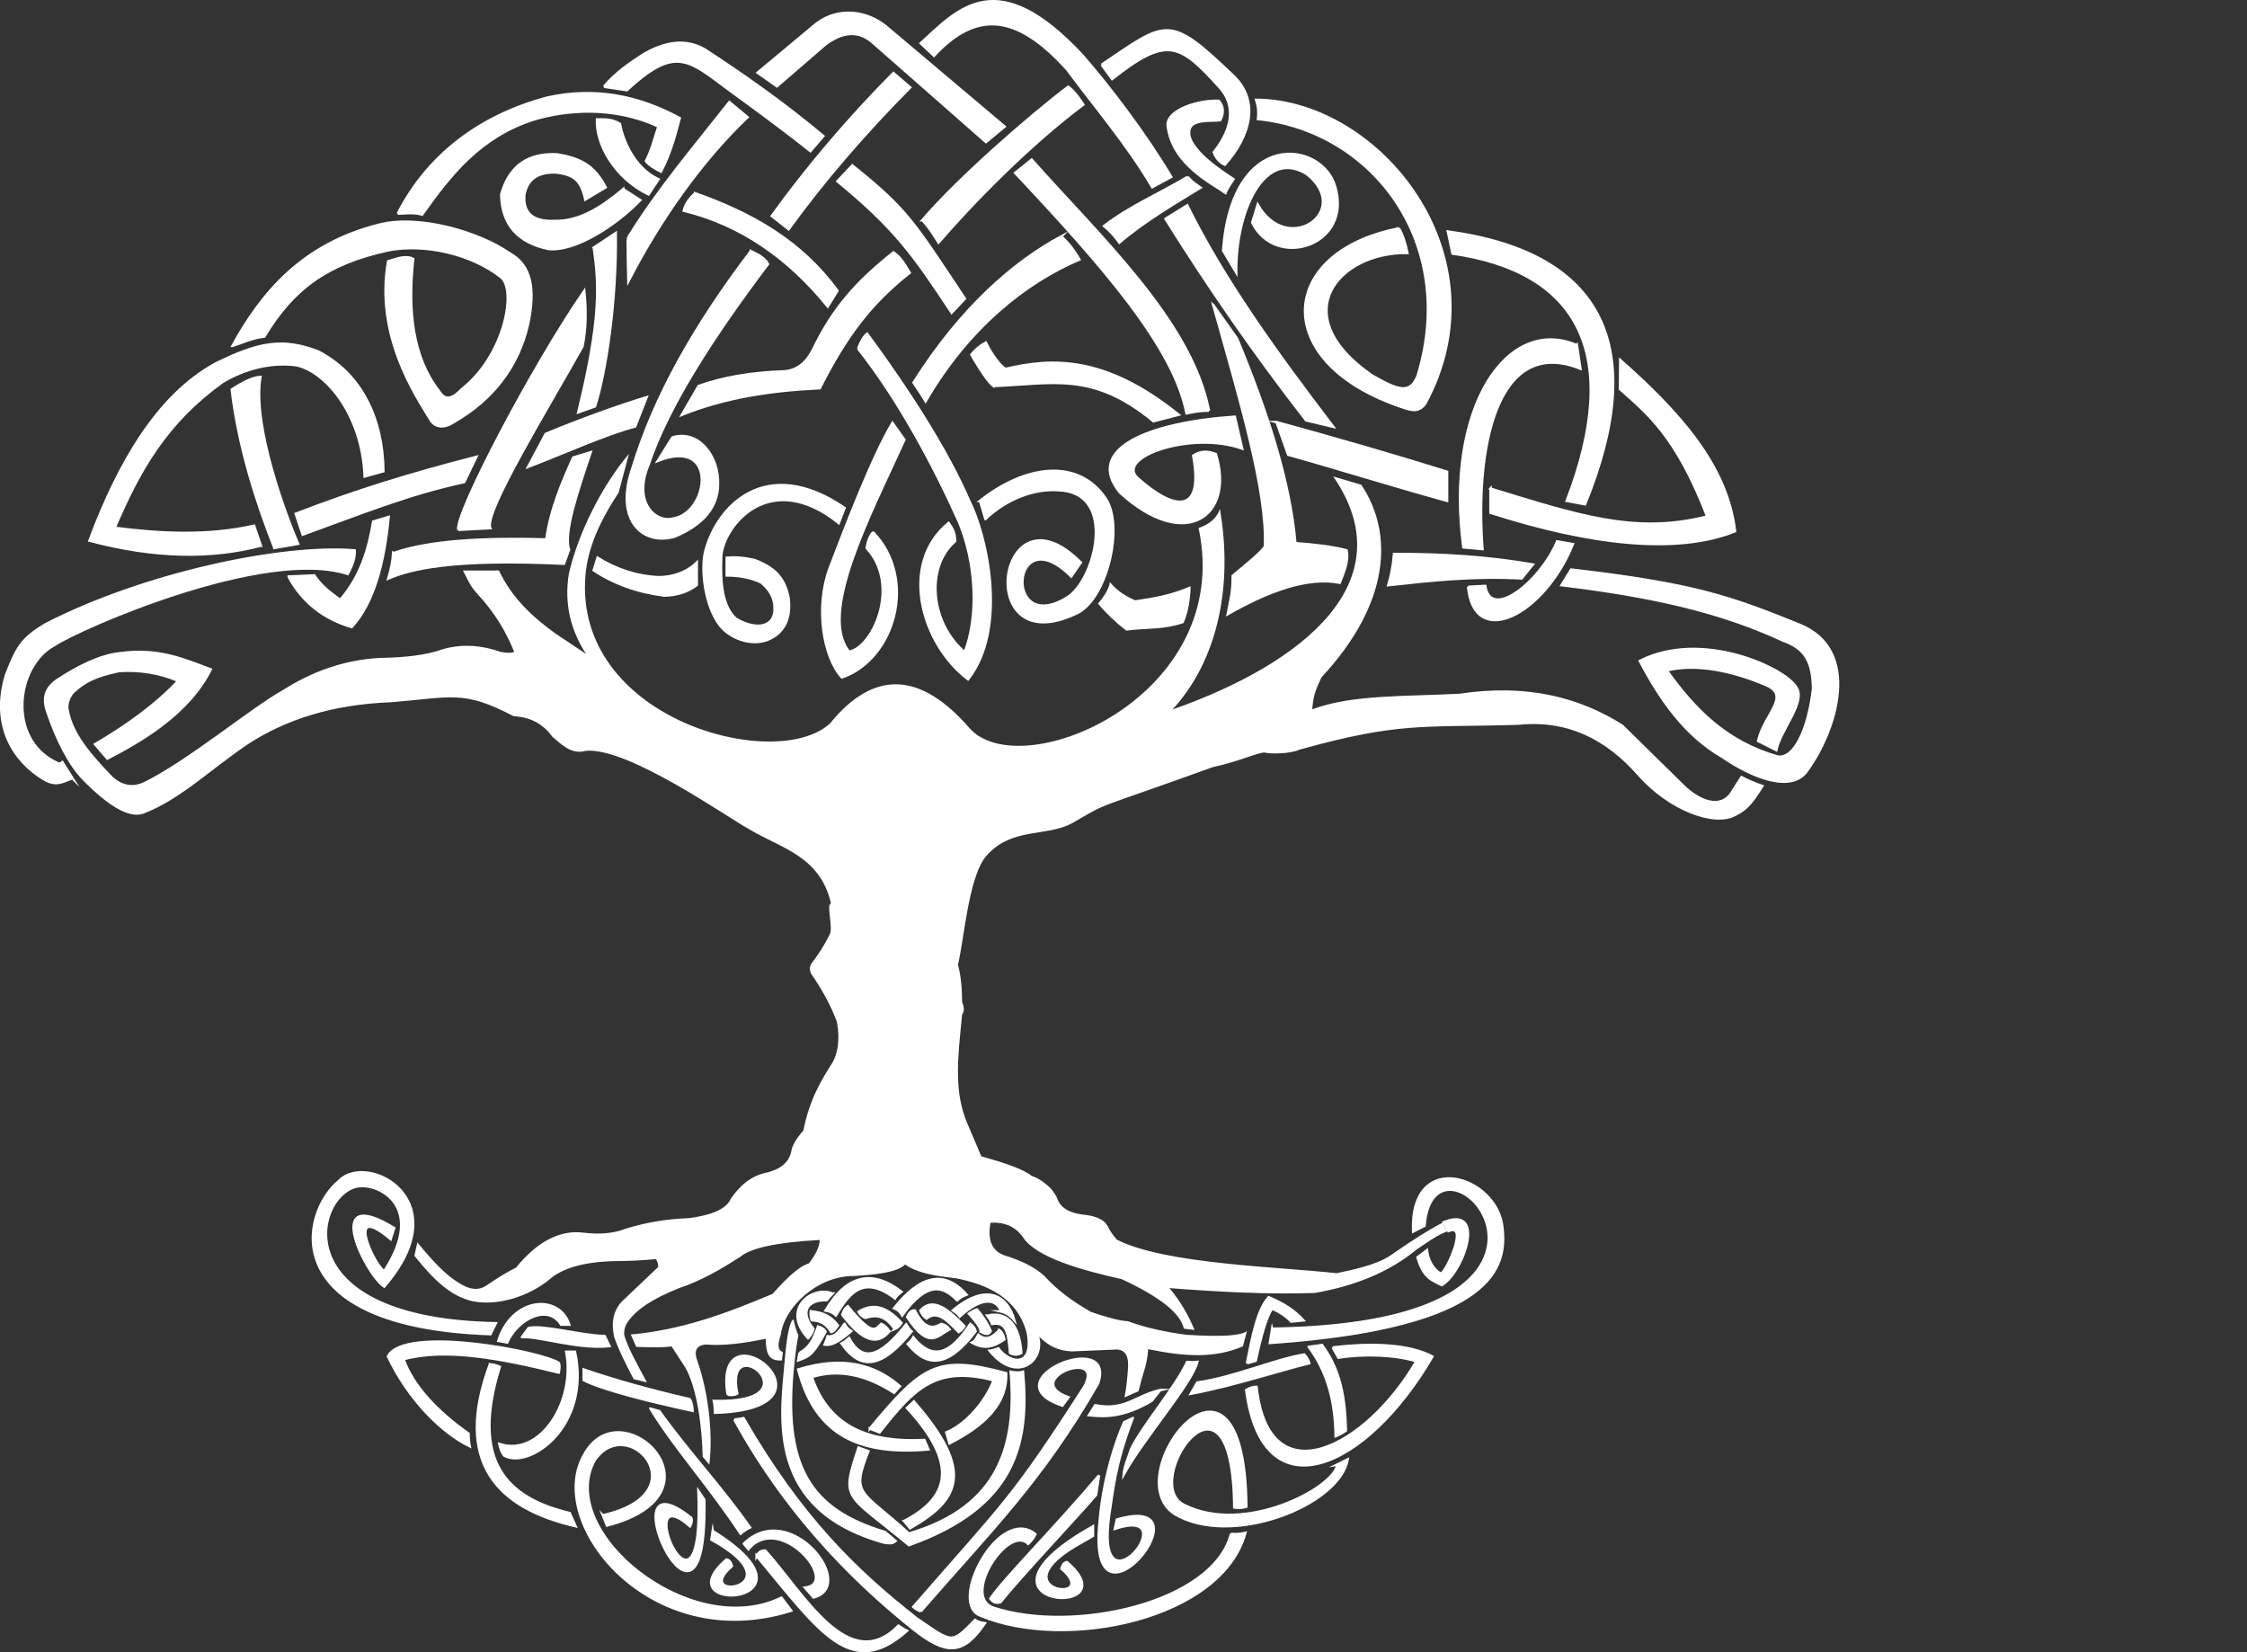 <?xml version="1.0" encoding="UTF-8"?><svg id="Mighty_Oak_Entertainment" xmlns="http://www.w3.org/2000/svg" viewBox="0 0 896.76 659.43"><rect x="0" y="0" width="896.76" height="659.43" fill="#333333" stroke="none"/><defs><style>.cls-1,.cls-2{fill:#fff;}.cls-2{stroke:#fff;stroke-miterlimit:10;}</style></defs><g id="Layer_5"><path class="cls-1" d="m694.83,309.54c3.1,1.58,6.19,2.88,9.27,3.92-3.96,6.02-5.8,9.45-11.67,12.29-8.26,4.35-26.11-1.93-38.77-16.21-12.61-14.34-27.92-22.25-47.39-20.28-38.53,1.18-47.56-1.28-87.7,9.94-3.59,1.7-11.72,1.72-13.6,1.17s-11.15,3.79-20.74,5.72c-50,18.03-40.53,13.34-56.37,22.44-10.22,5.58-24.14,1.44-34.26,13.11-7.09,8.18-8.9,33.86-11.28,43.35,1.19,4.33,1.61,9.45,1.66,14.94.94,2.13.85,3.76,0,5.01-1.83,17.99-3.31,30.87,2.14,43.58l5.51,12.94c9.08,2.56,16.86,5.15,20.1,7.82,2.5.81,5.05,2.5,7.63,5.02,1.45,1.75,2.42,3.3,2.8,4.58,1.46,3.44,4.92,5.15,9.62,5.8,4.79.47,8.9,1.6,10.55,5.17.7,1.44,1.78,3.01,3.42,4.89,19.24,9.8,64.56,10.79,87.64,13.38,15.81-3.16,19.64-5.68,23.34-8.34,7.25-5.03,13.65-9.07,18.93-11.79l1.95,3.48c-3.7,1.09-9.79,5.58-12.34,7.27-10.72,8.86-24.6,14.55-40.59,17.27-17.63.62-37.36-.33-57.96-1.94,4.51,5.44,7.54,10.78,10.02,16.71l-4.27-.52c-1.39-6.5-10.5-13.1-24.77-19.75-16.13-3.6-34.14-8.69-39.34-16.6-3.13-4.49-7.59-6.25-13.06-5.93-1.25,6.77.51,11.11,5.35,12.94,7.29,2.24,12.9,5.07,16.46,8.62,4.92,5.39,11.16,10,18.35,14.04,6.32,2.17,11.41,3.54,14.65,3.7,7.75,2.82,15.53,4.37,23.33,5.41,14.13.92,21.87.37,24.2-1.45l-1.59,6.06c-11.03,4.77-22.81,4.25-37.81,1.14-.21,3.13-.79,6.19-1.78,9.16-1.23,3.87-1.34,5.2-2.13,7.66l-5.56,2.42c.74-3.58,1.11-7.54,1.34-10.79.56-5.24-.77-8.17-4.42-8.31l-17.95.75c-5.6-.32-8.97-1.99-12.98-5.82,2.81,10.22-9.53,19.88-20.74,5.16,1.93-.09,3.28-.58,4.57-1.17,3.51,5.41,13.54,8.94,11.17-5.37-3.69-14.48-16.27-19.68-28.46-22.01-2.55-.44-13.68-.94-20.09-5.47-3,3.05-11.17,4.08-20.66,4.6-14.5-.03-27.57,12.64-28.91,23.26-1.17,3.65-1.59,6.25.81,7.07l-.38,3.37c-5.38.29-6.34-2.66-6.49-8.67-9.25,1.98-17.34,2.85-24,2.31-4.2.46-4.54,3.09-3.23,6.64,3.87,10.9,6.41,27.66,4.74,41.3l-2.66-3.15c-.24-11.7-2.24-27.42-6.96-35.66l-5.46-8.38c-4.97.64-9.48.27-14.09.2l-2.2-4.95c20.3-1.81,38.11-8.4,56.63-16.24,5.27-5.94,10.31-10.9,14.49-12.16,2.7-3.51,4.23-6.65,4.3-9.33-17.66.96-27.47,3.3-31.6,6.64-8.36,5.47-16.49,9.91-24.23,12.47-10.89,4.29-18.4,9.15-21.46,14.74-.64,1.47-.89,2.9-.69,4.29,1.63,5.17,4.74,10.79,9.03,18.68l-5.27-1.25s-5.48-10.03-7.82-16.84c-1.26-5.73-.38-10.56,3.16-14.26l14.44-13.71c0-1.34-.39-2.32-.99-3.13-5.13.52-10.68.78-16.62.81-12.09.31-20.98,2.81-26.31,7.74-7.78,6.16-19.81,10.29-30.11,8.28-8.73-1.95-15.49-8.4-23.29-18.14l1.17-5.38c6.93,8.48,12.53,14.43,19.3,17.66,2.62,1.08,5.27,1.46,8.06-.3,4.92-3.34,9.01-5.84,12.01-7.26,8.37-10.27,17.34-15.17,27-13.96,6.28.78,11.85.32,16.62-1.53,8.12-2.54,16.53-3.95,25.22-4.25,8.62-1.1,14.97-3.35,16.93-7.83,3.64-5.25,8.15-9.18,14.45-10.39,4.85-1.26,8.5-3.58,9.6-8.19.3-2.39,1.92-5.26,4.89-8.6,2.4-12.21,7-19.9,11.74-27.3,1.98-3.84,2.9-8.78,1.64-16.02-2.48-6.69-6.05-13.11-10.38-19.34-.52-1.26-.54-2.49,0-3.7,2.77-3.54,5.25-7.37,7.35-11.58,1.84-2.79-1.43-12.22.66-12.63-4.27-18.9-19.97-22.08-32.24-29.4-8.63-4.61-48.85-33.24-65.72-31.52-5.73,1.64-9.73-2.72-13.27-5.67-4.17-5.76-9.55-7.82-15.48-8.19-20.26-10.57-24.57-7.46-49.2-5.52-22.81.87-41.51,6.76-56.84,16.76-14.62,9.84-27.36,22.34-41.69,27.68-5.49,1.92-13.59-2.62-24.24-13.45-5.4-5.54-10.61-15.22-14.77-27.69-1.9-6.1.36-9.68,4.06-12.4,7.93-5.27,17.33-10.13,25.48-10.95,15.75-2.19,26.05,2.56,37.05,6.66-9.18,18.86-29.59,30-42.07,36.46l-5.54-6.46c13.68-7.88,25.65-16.94,33.1-25.01-6.99-2.88-14.53-4.1-22.64-3.6-9.46,1.97-13.92,4.28-18.37,8.57-1.34,1.85-2.01,3.73-1.95,5.64,1.42,8.79,6.51,16.02,17.76,27.64,4.16,3.58,8.23,3.89,12.26,2.06,17.42-8.5,42.74-29.65,55.4-36.7,12.02-7.68,24.9-12.15,38.77-12.92,10.2-.16,18.98-1.15,25.32-3.53,6.84-1.92,14.37-1.87,22.89,1.09,2.63.51,4.46.51,5.49,0-3.03-7.4-7.15-15.06-15.17-23.66-3.05-3.53-3.67-5.95-5.29-8.78.59.04,14.37-.03,14.37-.03,5.24,11.04,13.42,18.61,22.88,25.39l11.9,7.91c-5.8-8.87-8.97-19.68-6.82-32.22,3.92-16.76,13.69-35.64,23.95-47.6l-4.15,15.5c-7.68,11.65-12.27,22.07-13.23,32.97-4.72,57.61,76.24,78.93,97.63,59.08,17.43-21.42,36.01-20.79,55.75,2,20.64,22.94,105.71-12.61,91.32-79.96,4.51-1.53,7.47-4.23,8.51-7.65,5.41,31.25-1.12,60.75-18.92,80.07,52.47-18.43,92.87-51.26,64.15-93l11.2,3.31c13.04,19.49,11.51,47.42-15.89,76.86-2.54,5.42-3.25,7.42-3.69,12.75,15.99-5.91,36.27-5.05,58.77-6.21,26.94-4.06,47.81,1.43,65.2,12.37,11.25,11.06,17.56,17.23,24.64,24.21,5.82,5.64,14.19,9.33,18.42,2.53l4.12-6.46Z"/><path class="cls-2" d="m222.99,547.75c.22-1.34.43-2.23.09-3.75-6.08-4.42-61.72-15.27-68.24-2.68,8.3,17.46,21.54,30.49,32.61,35.86-.3-1.5-.47-3.16-.47-5.01-12.96-9.18-22.15-19.17-25.95-29.73,16.8-4.6,38.95-.34,61.95,5.33Z"/><path class="cls-2" d="m195.52,544.46c1.51.21,2.33.35,3.92,1.02-11.72,37.77,2.72,52.37,27.9,58.37l2.36,5.24c-31.6-7.32-48.59-25.66-34.18-64.63Z"/><path class="cls-2" d="m225.99,539.49h3.47c6.4,29.85-18.14,46.97-28.19,41.45-1.03-1.2-1.6-2.82-1.96-4.64,16.36,5.4,30.48-17.1,26.68-36.81Z"/><path class="cls-2" d="m232.96,546.56v4.24c7.16,3.62,24.06,8.03,43.42,12.24-.06-1.71-.3-3.33-1.16-4.64-14.78-3.38-29.72-7.5-42.26-11.84Z"/><path class="cls-2" d="m259.63,562.21l3.51.98c11.87,16.57,24.5,29.77,36.18,46.4-1.22.56-2.48,1.41-3.76,2.46-12.89-19.45-26.16-33.88-35.93-49.83Z"/><path class="cls-2" d="m290.41,556.57c1.47.28,2.75.2,3.79-.4-5.57-27.23,32.92,4.17-9.29,2.95.33,1.36.43,3.09.47,4.68,54.9-1.58-1.21-45.14,5.03-7.22Z"/><path class="cls-2" d="m240.6,604.74l1.66,4.08c49.81-12.9,5.26-55.82-9.3-27.92-15.22,27.23,26.67,79.59,82.79,61.88l-3.88-5.15c-36.01,17.62-90-26.02-74.67-54.67,13.3-19.98,42.6,13.01,3.4,21.78Z"/><path class="cls-2" d="m281.07,598.51l-2.31-3.44c2.4,64.02-27.53-6.9-3.38,14.02.62-1.2.87-2.32.48-3.31-35.34-28.19,6.64,65.77,5.21-7.27Z"/><path class="cls-2" d="m284.44,611.01l-.53,3.43c35.5,19.54-8.78,25.25,8.18,10.56-.34-1.35-.94-2.36-2.15-2.6-26.02,22.36,42.42,18.4-5.5-11.38Z"/><path class="cls-2" d="m293.06,566.49c1.77-.03,2.4-.3,3.66-.51,23.16,40.02,45.01,60.98,69.12,79.92,14.56,9.92,13.75,10.35,23.29.63,1.5.94,2.28.96,3.93,1.29-8.57,12.55-15.15,13.12-28.91,2.08-18.58-14.91-48.07-41.46-71.09-83.41Z"/><path class="cls-2" d="m296.88,616.07l1.79,2.2c12.66-15.12,36.98,13.83,22.59,15.35l3.42,3.91c17.84-4.72-9.34-39.5-27.8-21.46Z"/><path class="cls-2" d="m301.96,620.99c.84-1.59,2.02-2.25,3.48-2.16,15.76,17.66,33.38,50.05,53.15,29.97,1.09.71,2.1,1.49,3.37,2.06-22.41,19.88-34.83.32-60-29.88Z"/><path class="cls-2" d="m497.67,544.03l3.46-.95c2.13-9.88,4.29-17.72,6.58-20.85,3.28,1.55,5.27,2.78,7.6,5.19l4.86-.49c-3.74-4.12-7.75-6.6-13.85-9.22-4.47,4.98-6.43,15.14-8.65,26.33Z"/><path class="cls-2" d="m522.34,537.53c2.03-.25,3.79-.5,5.26-.74,7.51,10.22,9.19,21.27,9.53,34.1-1.22.93-2.58,1.67-4.06,2.24-.23-13.7-3.13-25.26-10.73-35.6Z"/><path class="cls-2" d="m520.52,540.6c1,1.07,1.65,2.22,2,3.44-10.86,2.62-30.43,9.05-47.27,12.19l2.56-4.47c14.55-2,31.17-9.37,42.7-11.16Z"/><path class="cls-2" d="m473.76,543.56c1.48.13,2.87.18,4.05,0-2.02,8.42-21.46,30.6-29.35,44.89.23-3.19,2.01-7.12,2.96-10.17,4.46-9.23,17.84-24.8,22.34-34.72Z"/><path class="cls-2" d="m463.01,554.77l-3.39,4.3c-10.47,6.11-17.62,6.57-25.03,5.72l2.5-3.95c11.94,2.34,16.02-3.8,25.92-6.07Z"/><path class="cls-2" d="m438.61,588.78l-1.17,7.77c-6.15,7.36-29.87,32.44-38.18,42.85-1.48.46-2.86.25-4.01-1.41,5.58-8.19,25.33-27.88,43.36-49.2Z"/><path class="cls-2" d="m531.88,537.79l2.28,4.03c10.79-1.69,22.79-1.09,31.12,1.42-19.92,34.29-58.96,54.94-63.82,10.23-1.39,0-2.76.48-4.1,1.3,6.56,50,47.86,32.01,74.31-13.4-8.94-4.66-23.25-5.64-39.8-3.58Z"/><path class="cls-2" d="m533.69,584.54c1.27-.61,2.65-1.3,4.12-2.06-3.16,18.31-46.49,35.27-69.07,21.71-23.64-15.44,27.93-81.68,28.66-2.89-1.5.48-3.1.58-4.8.32-.57-64.83-37.84-9.85-20.1-1.03,24.45,12.34,60.19-7,61.2-16.05Z"/><path class="cls-2" d="m491.25,612.23c1.99.11,3.91,0,5.75-.43-9.53,34.56-71.89,47.08-105.45,33.07-13.67-4.37,7-44.45,21.67-32.59-.72,1.49-1.7,2.75-2.88,3.83-8.06-7.92-26.95,21.29-13.73,25.58,32.08,10.43,87.69-2.08,94.65-29.46Z"/><path class="cls-2" d="m452.05,566l-3.39,1.59s-8.04,17.02-9.87,40.51c-4.86,49.64,45.71-12.96,6.93-1.65l-.76,3.65c29.35-9.7-8.39,37.38-2.28-5.67,1.47-8.75,2.07-19.63,9.37-38.42Z"/><path class="cls-2" d="m367.49,643.06c-1.24-.52-2.34-1.08-3-1.77,36.27-41.64,39.41-42.99,68.24-87.86,8.76-15.95-25.93-2.9-6.33,4.24l-2.41,3.29c-29.69-9.97,22.04-31.21,14.2-8.77-22.52,39.16-42.71,58.58-70.71,90.88Z"/><path class="cls-2" d="m394.05,525.08s1.42,1.84,1.88,3.28c5.87-1.08,6.52,3.8,7.2,11.6,1.58.86,3.06.8,4.45,0-.54-9.79-4.75-16.98-13.52-14.88Z"/><path class="cls-2" d="m399.54,523.39c1.88.43,3.63,1.58,5.26,3.47-2.66-9.49-10.75-15.29-24.5-3.91,1.38.93,2.26,1.58,2.75,2.42,9.5-8.62,14.95-6.59,16.49-1.98Z"/><path class="cls-2" d="m398.8,530.87c1.05.67,1.68,1.96,2.02,3.69-4.45,3-7.97,4.01-12.91,1.25,1.36-.59,1.78-1.84,2.54-3.09,3,2.48,5.46,1.2,8.35-1.84Z"/><path class="cls-2" d="m391.48,531.51c2.2,1.2,3.15,1,3.88-.31-1.21-2.93-2.88-5.54-5.45-8.58-.9.21-1.99.84-3.18,1.66,2.34,2.67,4.51,5.13,4.76,7.22Z"/><path class="cls-2" d="m387.27,528.35c1.07.79,1.8,1.82,2.1,2.93-10.95,14.35-19.15,14.82-27.09,5.1.93-.96,1.69-1.6,2.21-2.63,7.89,9.53,14.82,6.67,22.78-5.4Z"/><path class="cls-2" d="m384.85,529.28c-.73,1.25-1.48,1.83-2.24,2.31-4.85-4.97-8.5-8.76-12.86-5.4-.96-.59-1.79-1.57-2.43-3.14,4.33-4.77,9.56-2.26,17.53,6.23Z"/><path class="cls-2" d="m375.71,528.35c1.41.39,2.54,1.08,3.25,2.19-4.81,2.33-8.04,8.58-16.91-4.92.72-1.7,1.68-2.72,3.03-2.63,3.91,7.72,7.35,7.34,10.63,5.36Z"/><path class="cls-2" d="m381.98,518.92c.91-.88,2.16-1.63,3.74-2.25-8.97-10.16-18.65-7.52-28.9,5.41,1.44.54,2.49,1.52,3.25,2.86,10.18-14.13,16.4-11.58,21.9-6.02Z"/><path class="cls-2" d="m361.68,528.51c.72,1.33,1.43,2.33,2.14,2.88-11.59,14.24-20.01,16.15-27.96,4.8,1.12-.52,1.71-1.06,2.99-2.16,5.25,9.66,12.09,8.09,22.83-5.52Z"/><path class="cls-2" d="m357.08,530.43c1.04-.39,1.82-1.21,2.69-2.46-5.94-6.59-11.32-7.99-17.13-4.44q.87,1.71,2.7,2.42c4.74-1.57,8.17-.69,11.74,4.48Z"/><path class="cls-2" d="m357.17,518.17c.53-.89,1.16-1.5,2.6-2.64-11.38-8.74-21.62-7.18-30.3,7.46,1.74.29,3.09.96,4.12,1.95,5.05-8.21,10.55-16.7,23.58-6.77Z"/><path class="cls-2" d="m351.7,528.35c1.29.61,2.36,1.6,3.25,2.93-4.76,5.85-10.71,4.07-18.8-6.57.48-1.64,1.2-2.78,2.17-3.42,10.4,12.68,11.07,9.05,13.37,7.06Z"/><path class="cls-2" d="m319.07,539.96l-.51,2.91c3.81-1.35,5.61-1.53,10.91-11.4-.4-.85-1.32-1.56-2.99-2.08-1.97,5.74-3.66,8.53-7.41,10.57Z"/><path class="cls-2" d="m337.03,528.35c.64,1.25,1.55,2.19,2.67,2.91-3.11,2.6-6.99,5.95-10.63,5.35.44-1.1.82-1.77,1.25-3.29,2.98.52,4.99-2.48,6.7-4.97Z"/><path class="cls-2" d="m331.77,531.59c1.15-.32,1.8-1.47,2.62-2.64-2.8-3.59-5.59-5.03-10.81-5.63-.13,1.32-.01,2.5.38,3.54,3.73.25,5.82,1.55,7.81,4.73Z"/><path class="cls-2" d="m332.26,516.24c-.91.96-1.67,1.8-2.36,2.63-7.45-.24-11.01,4.45-5.3,11.43-.27,1.41-1.05,2.62-2.1,3.73-10.74-11.37,1.45-21.1,9.75-17.79Z"/><path class="cls-2" d="m316.39,527.46c.83,3.41,1.04,3.86,1.71,5.44-.78,4.45-1.13,7.2-1.47,10.43-4.54,42.11,6.71,59.07,36.61,68.12l4.17,3.53c-1.54,1.32-2.67.81-4.37.71-47.55-13.07-41.33-50.19-39.42-72.2.55-6.37,1.28-13.05,2.76-16.02Z"/><path class="cls-2" d="m342.64,577.75l3.93,1.41c-7.05,17.75-3.22,15.25,16.18,32.86,35.99-10.57,43.07-35.23,40.64-64.52,1.8.38,3.44.42,4.88,0,2.51,28.36-2.55,53.85-45.52,69.14-25.29-21.07-27.24-17.39-20.11-38.89Z"/><path class="cls-2" d="m360.8,607.03l2.41,2.87c19.66-11.27,26.05-22.54,1.5-50.58l-2.75,2.58c21.18,22.94,16.42,35.98-1.15,45.13Z"/><path class="cls-2" d="m368.91,574.71l1.59,3.74c-26.7,2.28-44.99-4.96-51.95-31.89,18.27-5.61,30.82-1.77,40.59,6.68l-2.33,2.6c-11.53-7.5-22.54-9.52-32.81-6.28,7.06,20.68,23.86,26.21,44.9,25.15Z"/><path class="cls-2" d="m347.11,570.16l3.92,1.49c13.45-17.04,22.1-26.91,45.52-20.79-3.08,8.25-10.84,17.51-18.87,20.81l1.27,4.35c13.58-6.91,23.02-15.48,22.59-27.98-27.62-7.46-33.4-3.14-54.43,22.12Z"/><path class="cls-2" d="m431.28,612.04c-47.92,29.78,20.52,33.75-5.5,11.38-1.21.24-1.81,1.26-2.15,2.6,16.96,14.69-27.32,8.98,8.18-10.56l4.38-2.53v-3.79l-4.91,2.89Z"/></g><g id="Layer_6"><path class="cls-2" d="m28.92,310.59l-4.04-6.41c-1.51,1.1-1.51.44-2.37.16-19.86-9.36-16.13-38.74-.8-46.91,10.61-7.02,84.03-39.12,117.06-28.39,1.85-3.4,2.96-6.58,2.77-9.37-29.44-2.38-84.76,9.52-123.52,29.57-9.6,5.75-11.3,9.25-15.56,20.03-5.38,17.54.49,32.25,14.01,41.07,5.5,3.59,7.66,2.07,12.43.23Z"/><path class="cls-2" d="m114.75,230.12l10.68-.47c2.16,3.38,5.77,6.61,10.38,9.75,8.42-9.84,11.28-20.47,13.15-31.25l6.13-1.83c-1.77,18.55-5.9,34.16-14.71,43.91-11.41-3.3-19.6-10.01-25.01-19.68"/><path class="cls-2" d="m156.92,220.75c-.16,2.91-.8,6.28-1.93,10.12,8.61-3.7,24.85-8.05,70.07-5.91l2.03-5.58c-2.31-6.71,3.58-23.84,8.63-38.88l-6.95,2.09c-4.28,9.51-9.12,20.73-10.73,32.7-25.53-.71-47.09.53-61.11,5.47Z"/><path class="cls-2" d="m182.89,211.45l12.76-.69c-2.87-5.93,24.12-49.71,36.79-72.49,1.44-6.9,1.54-14.34.73-22.15-21.01,30.56-51.47,88.71-50.28,95.34Z"/><path class="cls-2" d="m217.78,173.19l-7,13.13c13-4.99,31.75-13.37,42.7-16.12l4.58-11.67c-12.31,3.76-27.71,9.38-40.27,14.65Z"/><path class="cls-2" d="m278.81,154.06l-6.64,11.44c17.25-6.93,35.45-9.65,54.99-10.59,10.49-20.68,20.13-33.64,35.87-46.05-1.81-3.13-3.66-6.26-6.45-8.12-14.95,11.92-24.02,22.1-32.18,38.94-2.52,4.99-6.11,7.94-10.95,8.51-13.88.43-25.23,2.51-34.64,5.87Z"/><path class="cls-2" d="m236.99,98.81l8.74-5.8c.36,27.04-3.89,55.58-8.27,69.15l-6.67,2.39c9.22-37.72,8.27-51.17,6.2-65.74Z"/><path class="cls-2" d="m299.66,100.22c2.73,1.37,5.44,2.54,6.82,5.15-21.87,28.98-40.03,57.09-47.63,80.01-6.31,14.82,2.44,23.26,9.51,21.63,14.52-1.92,18.71-32.82-5.82-23.11l5.82-9.32c10.45-3.17,18.66,7.53,18.18,19.01-.2,9-6.11,15.9-17.31,20.57-12.63,3.63-24.19-6.42-16.69-27.73,8.69-28.42,24.59-56.52,47.12-86.19Z"/><path class="cls-2" d="m190.1,182.34l-4.83,10.02c-22.49,4.86-41.52,12.7-64.48,20.98l-2.77-8.29c24.39-9.38,45.51-15.89,72.08-22.71Z"/><path class="cls-2" d="m109.51,218.67l9.43-1.65c-4.52-10.45-18.37-46.8-15.03-66.58-2.95.18-6.86,2.04-11.42,5.05,2.77,23.24,10.02,45.43,17.02,63.18Z"/><path class="cls-2" d="m104.09,217.75l-2.7-7.93c-18.11,4.19-37.71,3.17-55.64.84,9.82-23.13,20.65-42.13,43.09-58.25,9.52-5.63,19.68-7.88,29.21-6.7,11.32,2.1,26.47,18.98,27.5,44.44l7.45-2.1c-.22-20.91-8.69-38.88-26.09-47.8-14.1-5.4-23.74-3.62-40.85,4.85-22.85,12.46-38.6,39.16-50.34,70.67,26.25,6.95,48.77,7.12,68.36,1.98Z"/><path class="cls-2" d="m92.8,138.03c3.98-1.28,7.9-3.2,12.7-3.72,11.38-19,24.95-29.06,49.4-34.42,14.62-2.85,33.27,1.39,45.13,10.78,6.32,5.34,1.18,31.34-15.54,44.49-3.3,3.36-6.53,5.63-9.37.82-10.3-13.14-12.56-31.78-10.23-52.62-2.65-1.49-6.32-.25-9.98.94-5.21,29.55,10.8,53.22,16.79,63.05,1.65,3.1,5.4,3.87,9.59.98,15.48-8.96,25.62-22.1,29.47-39.02,2.93-14.14,1.26-23.46-7.42-28.23-12.11-8.43-36.25-15.59-52.38-11.31-30.3,7.75-46.45,26.96-58.18,48.26Z"/><path class="cls-2" d="m158.76,85.26c3.27-.13,6.51-.56,9.7.37,11.09-15.65,22.99-31.02,44.5-37.92,12.53-3.82,31.76-5.67,49.83,2.77-1.41,3.96-2.3,8.48-4.97,13.8,1.08,1.46,3.26,2.85,5.97,4.2,4.06-7.87,5.86-15.34,7.47-21.33-16.09-8.71-33.41-12.45-52.7-8.22-27.04,7.17-47.76,22.86-59.8,46.33Z"/><path class="cls-2" d="m238.27,47.68c3.07,0,5.88-.24,9.14,1.79.98,5.69,5.24,17.36,15.37,22.11l-3.98,6.01c-13.77-6.74-21.01-20.34-20.53-29.9Z"/><path class="cls-2" d="m248.71,75.49l6.81,4.39c-9.3,9.63-25.61,20.57-36.62,19.48-12.68-2.66-18.65-10.14-18.86-21.78,3.33-11.8,11.12-16.48,22.15-15.98,10.05,1.61,15.11,4.79,19.52,13.16l-8.11,4.85c-1.64-7.53-4.44-10.13-12.2-10.81-7.51-.08-11.01,3.32-12.13,8.78-.66,7.31,3.2,11,12.13,10.61,9.94.2,18.76-5.51,27.31-12.7Z"/><path class="cls-2" d="m250.77,94.65c-.49.4.02,17.54.02,17.54,12.52-24.27,28.98-47.74,47.52-65.43l-7.22-6c-14.53,18.47-28.36,34.57-40.32,53.9Z"/><path class="cls-2" d="m277.44,77.15c-2.34,2.05-3.9,4.35-4.55,6.92,22.81,5.56,41.94,19.05,57.45,38.23l3.87-6.26c-14.58-19.93-34.14-30.87-56.77-38.9Z"/><path class="cls-2" d="m308.02,86.2l6.7,5.28c13.88-19.21,30.82-38.83,48.51-56.58l-6.67-5.74c-18,18.13-34.8,37.95-48.54,57.04Z"/><path class="cls-2" d="m241.05,34.61l9.12,1.36c19.01-17.56,24.24-12.46,39.93-.73,11.08,8.11,22.92,16.71,33.33,25.07l5.14-6.01c-15.98-13.36-32.01-24.59-47.31-34.55-7.78-4.54-16.22-2.9-24.53,1.98-5.18,3.29-11.53,7.73-15.69,12.89Z"/><path class="cls-2" d="m340.15,66.04l-5.93,6.3c22.89,18.79,30.38,29.4,45.58,52.46l5.26-5.61c-20.45-30.68-22.67-35.33-44.9-53.14Z"/><path class="cls-2" d="m368.14,87.83c3.09,3.48,4.05,5.24,6.41,8.96,14.47-16.73,36.78-39.34,57.77-55.06,0,0-3.2-5.17-6-7.11-16.03,12.16-44.14,36.81-58.19,53.21Z"/><path class="cls-2" d="m393.49,56.67l7.43-6.14-47.56-40.15c-8.64-6.83-20.48-7.23-28.65,0l-22.35,18.62,7.7,5.42,19.16-16.55c6.83-5.18,13.46-6.28,19.77-.31l44.49,39.1Z"/><path class="cls-2" d="m367.48,17.27l5.26,4.98c16.85-18.2,33.01-17.01,53.31,5.67,10.48,14.24,23.73,29.62,33.81,46.75l7.55-4.09c-10.13-16.99-24.18-35.56-35.49-48.53-33.89-36.33-49.25-18.79-64.45-4.79Z"/><path class="cls-2" d="m439.67,25.82l4.14,5.72c21.52-16.95,26.68-14.68,42.52,2.89,7.31,7.61,5.39,17.17-1.91,26.33.93,2.41,2.38,4.09,4.41,4.95,9.82-11.03,14.15-25.11,3.43-35.41-25.94-24.85-26.46-22.1-52.59-4.48Z"/><path class="cls-2" d="m486.42,40.26c1.73,1.94,2.13,4.68.56,7.71-3.9.37-10.78-.45-12.17,3.31-2.65,7.6,14.28,18.15,17.44,20.23-1.26,1.97-2.56,3.73-3.19,5.44-4.87-3.56-21.52-11.33-23.06-27.13-.1-5.86,12.12-9.94,20.41-9.56Z"/><path class="cls-2" d="m473.93,70.59c2.38,2.55,3.24,2.92,5.18,4.29-9.58,5.89-22.1,13.13-32.39,21.92-1.8-2.55-3.82-4.76-6.08-6.61,10.12-7.84,22.51-13.09,33.3-19.59Z"/><path class="cls-2" d="m482.47,163.88c-6.96-35.79-43.48-69.4-70.74-100.16l-6.58,5.29c35.34,37.59,63.2,69.48,68.4,95.94,4.37-.93,6.1-1.03,8.92-1.07Z"/><path class="cls-2" d="m423.56,94.34c2.56,2.36,4.98,5.32,7.2,9.22-21.59,9.17-44.52,27.49-61.35,56.55-1.32-2.15-2.44-3.91-4.81-7.41,18.94-29.98,40.08-48.24,58.97-58.37Z"/><path class="cls-2" d="m342.47,139.13c1.2-3.05,2.4-5.06,3.61-5.91,16.36,22.29,31.83,46.16,40.65,66.55,7.08,13.88,15.51,51.01-.39,71.31-18.74-14.2-27.54-46.18-7.76-62.35,1.72,2.49,2.42,3.64,2.61,7.23-12.08,10.47-9.82,32.81,3.82,44.38,5.6-14.49,4.62-35.41-2.21-51.9-9.84-21.95-23.87-48.52-40.34-69.32Z"/><path class="cls-2" d="m391.13,199.88s2.54,8.48,2.13,7.25c8.54-8.17,19.75-12.24,29.18-11.51,23.93.86,14.51,36.16,3.43,42.85-25.69,15.81-22.33-32.33,1.65-8.42l3.82-5.54c-32.93-33.27-43.51,39.66-2.33,20.57,12.63-4.95,19.93-35.51,12.02-46.45-10.68-15.51-31.44-13.38-49.9,1.25Z"/><path class="cls-2" d="m443.26,233.45c-.74,2.5-2.29,4.98-4.41,7.44,3.1,3.72,6.71,7.13,10.77,10.26,8.59-1.02,14.88-.33,22.36-2.91,1.82-4.14,2.58-9.53,2.67-13.55-7.57,3.15-13.74,4.25-21.72,5.39-3.76-1.63-7.08-3.75-9.67-6.64Z"/><path class="cls-2" d="m238.49,222.62l-1.54,4.98c8.14,5.37,17.54,8.74,28.23,10.08,5.04-.12,9.36-1.49,12.88-4.23v-8.91c-4.33,4.18-9.82,5.78-15.27,5.83-9.11-.46-17.1-3.29-24.3-7.75Z"/><path class="cls-2" d="m290.04,222.62v7.01c5.27.03,9.88.94,13.75,2.83,4.63,3.82,5.91,8.07,5.17,12.58-1.38,5.81-8.35,5.99-15.2,1.95-5.44-4.79-6.4-14.03-5.93-25.26,1.19-12.36,19.58-34.91,46.91-13l2.31-6c-31.52-21.56-51.2-.58-55.71,17.86-1.74,8.23.53,23.79,7.38,30.56,4.72,4.37,11.56,6.28,17.48,4.25,7.19-2.95,9.43-9.08,8.51-16.71-1.58-8.31-5.73-12.08-13.43-15.13-4.69-1.08-8.25-1.24-11.23-.94Z"/><path class="cls-2" d="m356.18,168.81l4.75,6.68c-14.08,30.83-34.43,69.59-22.06,84.62,9.53-1.62,20.77-26.58,7.02-41.37.47-3.65,2.4-6.84,2.77-6.07,17.48,18.51,8.44,50.37-12.66,57.68-7.56-8.34-10.52-28.05-4.98-43.34,6.5-17,17.25-45.08,25.16-58.2Z"/><path class="cls-2" d="m492.8,166.32l2.92,12.66c-20.5-7.11-50.24,3.36-41.94,11.61,14.93,13.42,26.74,14.95,22.44-8.73,3.05-2.03,6.05-1.83,9.02-.62,7.56,24.89-12.3,39.09-38.29,15.31-14.19-17.35,11.26-27.87,45.84-30.23Z"/><path class="cls-2" d="m465.14,87.32l8.66-5.34c14.51,29.34,35.27,58.22,58.28,88.34l-10.82-2.57c-20.65-26.47-39.29-53.56-56.12-80.43Z"/><path class="cls-2" d="m488.15,100.02l5.2,8.71c-.29-24.61,11.4-50.04,28.36-39.14,18.24,14.79-7.89,32.97-19.76,12.1l-2.18,7.12c9.1,18.94,40.35,9.46,32.99-14.6-5.38-17.94-41.07-23.09-44.62,25.8Z"/><path class="cls-2" d="m558.32,91.16c1.61,2.81,2.61,6.17,3.34,9.77-27.49-.41-49.12,24.73-14.1,48.93,10.77,6.14,15.17,7.51,18.21.15,16.28-53.22-18.02-97.78-63.72-102.53.36-2.5.12-5.05-.69-7.63,49.06.38,99.43,62.05,67.41,121.3-3,3.8-5.71,2.61-11.64.48-50.49-18.19-46.62-61.26,1.2-70.47Z"/><path class="cls-2" d="m577.84,92.41l1.86,8.78c49.97,7.14,68.19,39.79,45.58,98.69l7.29,1.37c25.39-62.25,7.91-100.34-54.73-108.84Z"/><path class="cls-2" d="m629.33,137.77l1.38,9.34c-33.82-13.49-42.08,32.62-39.07,72.01l-7.62-.69c-7.41-56.06,17.56-92.61,45.3-80.65Z"/><path class="cls-2" d="m594.85,195v9.63c39.71,12.72,74.3,16.71,97.58,7.38-3.14-26.74-22.91-48-45.78-68.3l-.11,11.57c10.98,9.79,22.41,18.71,34.81,50.86-28.83,7.35-51.96-.58-86.51-11.13Z"/><path class="cls-2" d="m556.36,221.1c-.37,4.59-1.17,8.69-2.29,12.42,17.31-1.9,34.01-3.72,53.21-2.69l4.45-5.54c-17.96-3.05-35.17-4.21-55.37-4.2Z"/><path class="cls-2" d="m585.92,234.2l6.82-.35c2.18,14.14,22.07-1.84,28.7-17.77l6.28,1.07c-11.51,28.48-39.43,42.36-41.8,17.04Z"/><path class="cls-2" d="m627.03,227.32l-3.82,6.21c36.35,4.35,63.93,10.67,88.7,22.25,8.32,2.95,11.58,8.17,11.66,19.27-1.88,15.85-7.49,28-14.11,26.9-20.48-5.83-33.17-18.81-44.31-34.42,11.93-2.9,26.28.2,39.56,5.8,10.29,4.35-.59,11.6-3.07,22.38-.79-.44,7.24,3.62,7.24,3.62,1.68-8.01,11.85-19.14,8.09-24.88-4.15-7.68-37.72-23.34-62.51-10.67,8.27,15.78,18.16,29.72,32.83,38.24,13.24,9.07,28.26,14.21,34.03,5.37,11.67-16.12,21.66-48.07-3.16-58.05-27.84-11.3-42.23-16.32-91.12-22.02Z"/><path class="cls-2" d="m484.25,121.82l9.45,13.33c11.96,28.88,21.11,56.65,23.26,81.63,7.71.57,14.82,1.39,20.43,2.85.93,4.13-1.09,8.86-2.72,12.92-12.71-2.51-28.4,3.21-44.69,12.52,1.12-5.77,2.04-8.77,2-15.27,5.51-4.55,11.18-9.18,12.85-11.64,1.05-21.98-10.15-59.06-20.59-96.35Z"/><path class="cls-2" d="m509.48,168.48l4.63,12.99c19.19,5.35,38.94,11.6,63.4,18.41v-11.6c-21.07-6.58-44.03-13.21-68.03-19.8Z"/><path class="cls-2" d="m396.49,154.05c-2.87-1.95-8.83-12.52-8.83-12.52,1.49-1.85,3.37-3.48,5.75-4.8,2.37,4.85,6.09,9.81,7.97,10.51,18.48-4.35,39.57-5.39,68.97,18.26l-10.01,2.6c-24.11-19.9-39.73-15.04-63.85-14.06Z"/></g><g id="Layer_7"><path class="cls-2" d="m575.67,488c18.06-7.7,8.3,19.99-.3,24.85-3.68-1.98-7.08-2.44-9.65-11.03l3.75-2.87c.77,6.52,4.95,9.31,5.66,9.31,1.98-.42,11.59-21.25,2.5-16.78"/><path class="cls-2" d="m507.71,530.29l-.91,5.66c90.91-6.35,94.45-31.05,92.8-45.89-1.78-20.63-36.87-32.06-35.63,1.43l4.52-2.29c3.87-47.99,84.25,39-60.78,41.1Z"/><path class="cls-2" d="m195.74,532.44l2.12-4.32c-83.77-1.63-72.87-49.87-55.97-54.48,8.27-2.26,28.85,7.22,11.45,33.68-4.04-2.24-16.01-28.43,2.56-12.81l1.39-4.41c-29.08-17.75-11.57,18.31-3.96,23.36,30.09-34.81-6.82-53.7-17.92-42.27-15.62,12.73-25.86,58.24,60.32,61.25Z"/><path class="cls-2" d="m198.88,535.1c1.65.31,2.9.55,3.52.67,4.09-9.3,16.23-15.7,21.53-7.14h3.25c-3.98-12.29-22.73-11.1-28.3,6.47Z"/><path class="cls-2" d="m208.35,533.6l2.59-3.57c5.68-1.36,20.66,2.94,30.38,3.21l1.9,3.96c-12.61,1.33-28.17-4.03-34.86-3.59Z"/></g></svg>